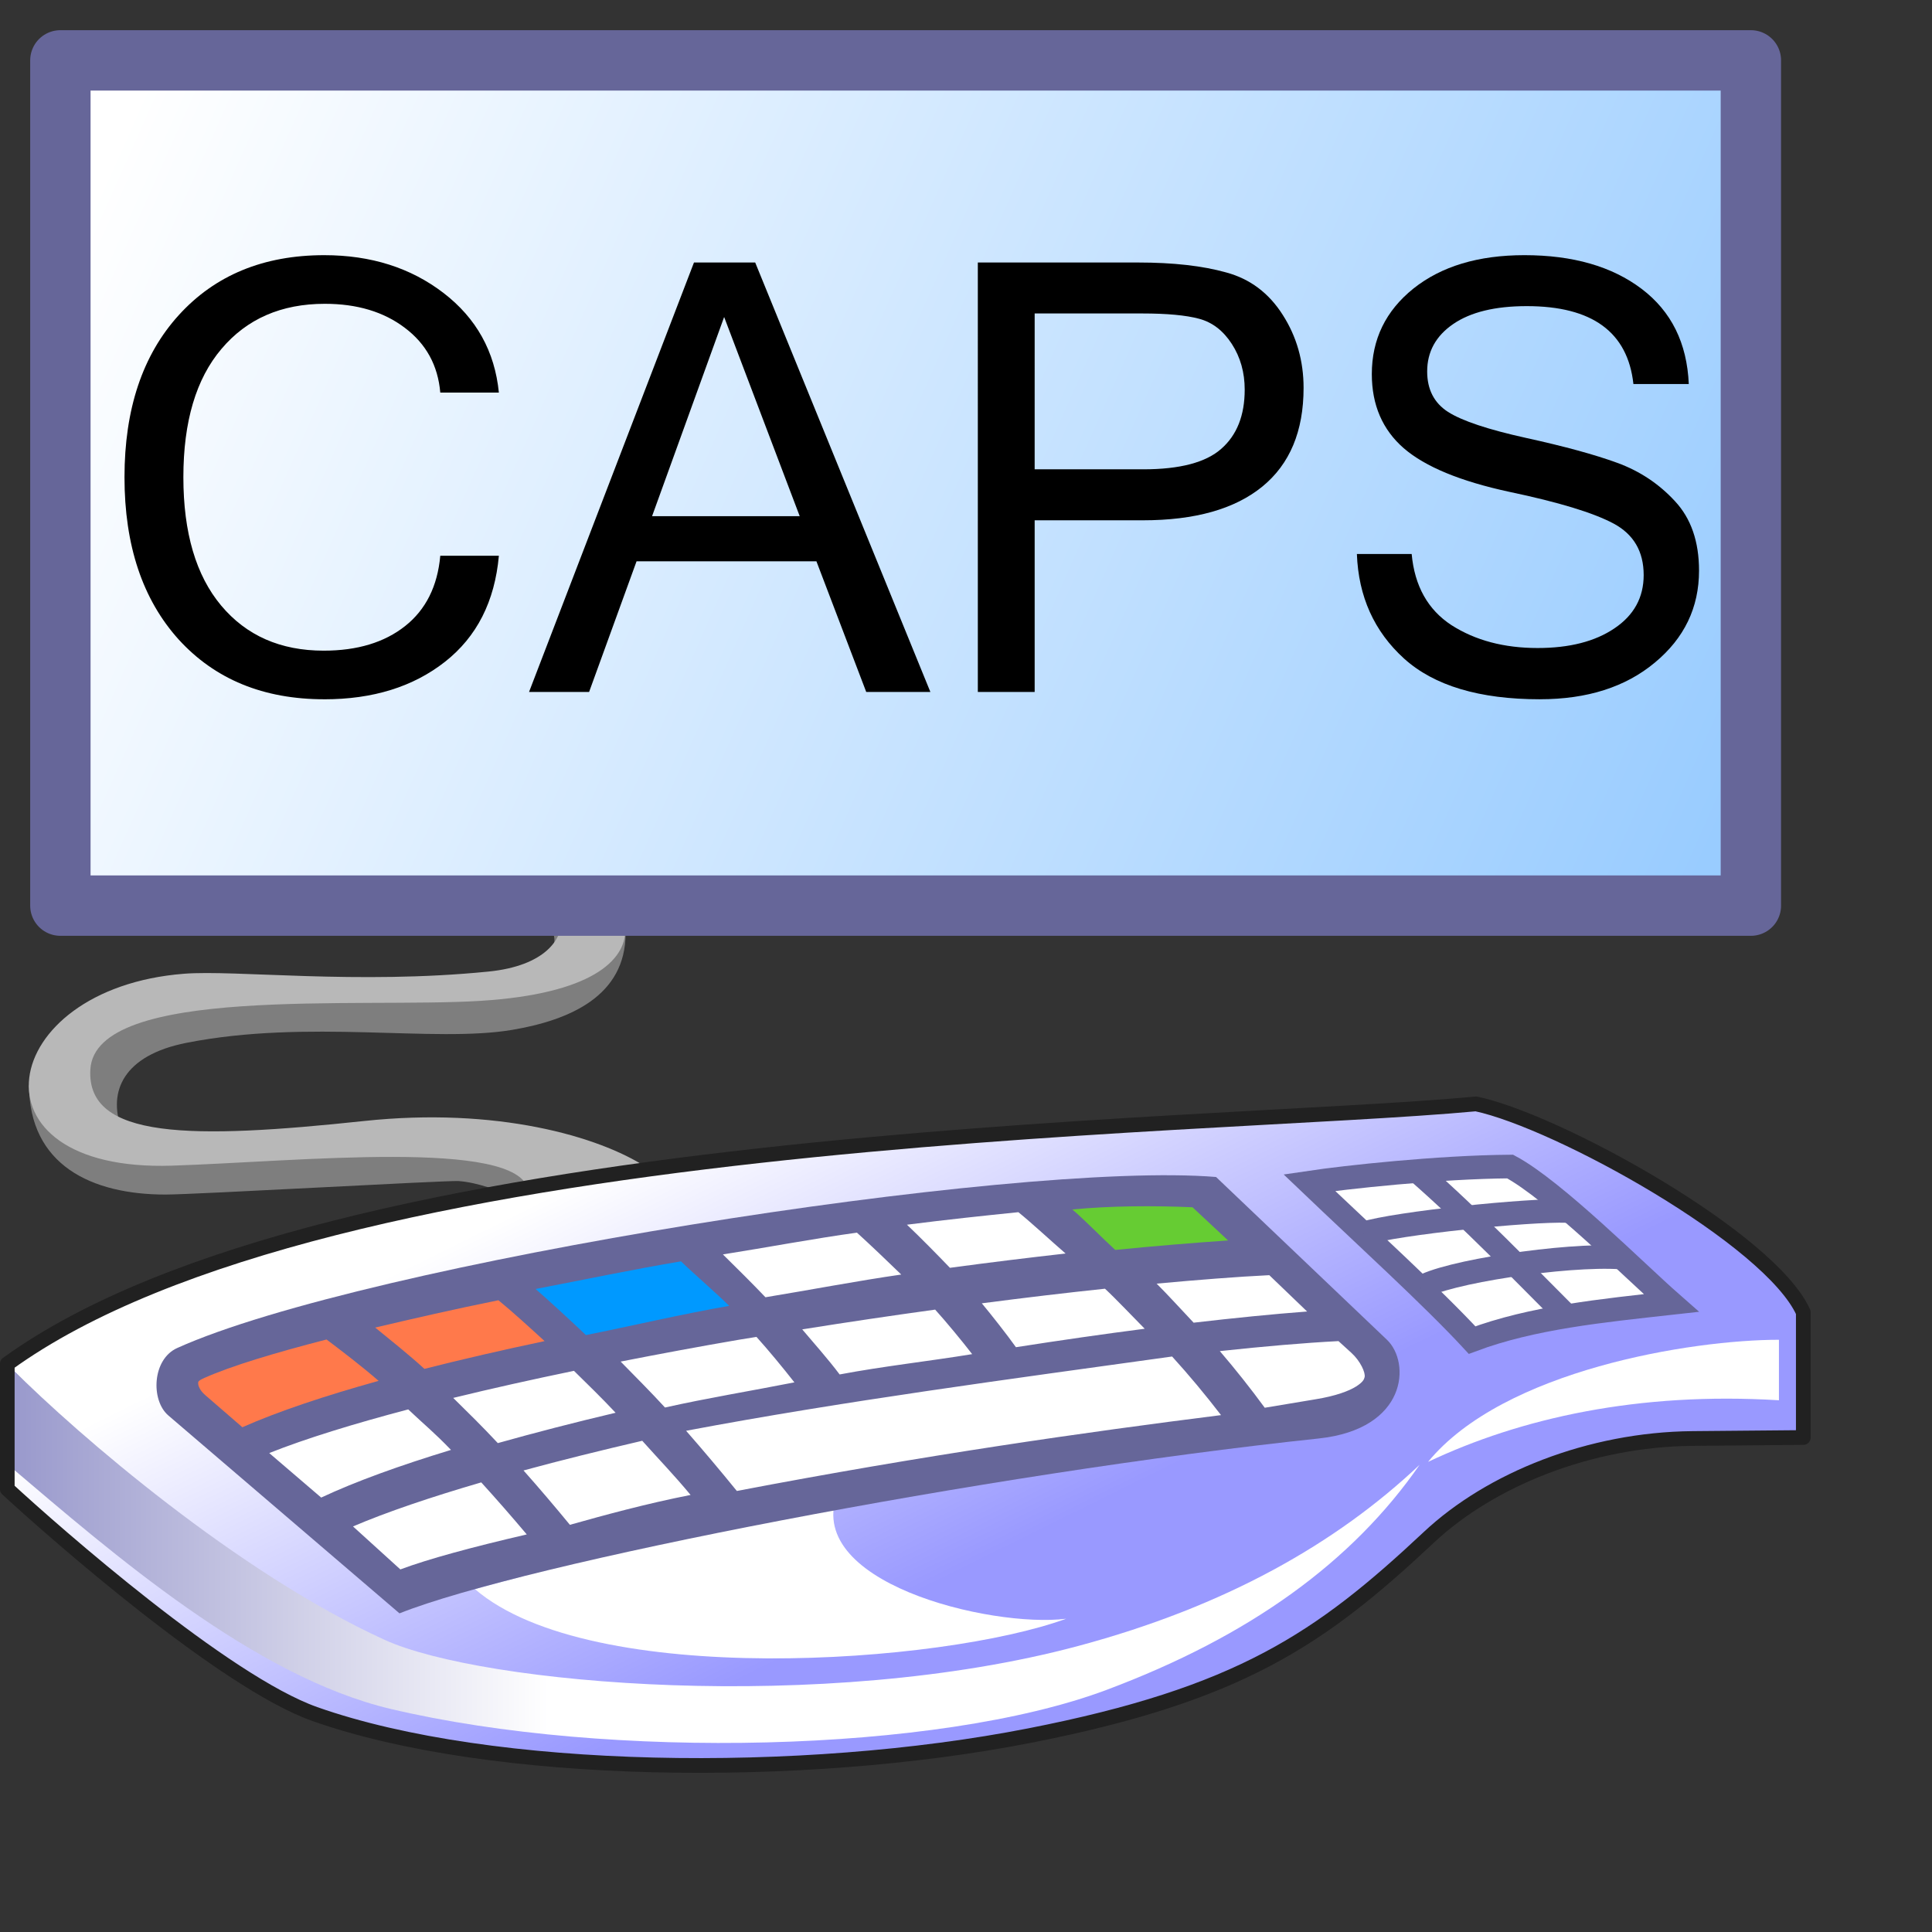 <?xml version="1.0" encoding="UTF-8" standalone="no"?>
<svg
   width="16"
   height="16"
   viewBox="0 0 16 16"
   version="1.1"
   id="svg8"
   inkscape:version="1.3.2 (1:1.3.2+202311252150+091e20ef0f)"
   sodipodi:docname="input-caps-on.16.svg"
   inkscape:export-filename="input-caps-on.png"
   inkscape:export-xdpi="96"
   inkscape:export-ydpi="96"
   xml:space="preserve"
   xmlns:inkscape="http://www.inkscape.org/namespaces/inkscape"
   xmlns:sodipodi="http://sodipodi.sourceforge.net/DTD/sodipodi-0.dtd"
   xmlns:xlink="http://www.w3.org/1999/xlink"
   xmlns="http://www.w3.org/2000/svg"
   xmlns:svg="http://www.w3.org/2000/svg"
   xmlns:rdf="http://www.w3.org/1999/02/22-rdf-syntax-ns#"
   xmlns:cc="http://creativecommons.org/ns#"
   xmlns:dc="http://purl.org/dc/elements/1.1/"><rect x="0" y="0" width="16" height="16" fill="#333333" stroke="none"/><defs
     id="defs2"><linearGradient
       inkscape:collect="always"
       id="linearGradient31452"><stop
         style="stop-color:#99ccff;stop-opacity:1"
         offset="0"
         id="stop31448" /><stop
         style="stop-color:#ffffff;stop-opacity:1"
         offset="1"
         id="stop31450" /></linearGradient><linearGradient
       gradientTransform="matrix(5.0438815e-5,-0.008,-0.012,7.5053475e-4,-56.75,33.699)"
       gradientUnits="userSpaceOnUse"
       id="gradient4-5-3"
       spreadMethod="pad"
       x1="-819.2"
       x2="819.2"><stop
         offset="0.0"
         stop-color="#9999ff"
         id="stop210830-3-6" /><stop
         offset="1.0"
         stop-color="#666699"
         id="stop210832-5-7" /></linearGradient><linearGradient
       gradientTransform="matrix(0.036,0.002,-0.001,-0.01,-47.801,3.421)"
       gradientUnits="userSpaceOnUse"
       id="gradient0-3-5"
       spreadMethod="pad"
       x1="-819.2"
       x2="819.2"><stop
         offset="0.0"
         stop-color="#cccccc"
         id="stop210806-6-3" /><stop
         offset="1.0"
         stop-color="#ffffff"
         id="stop210808-7-5" /></linearGradient><linearGradient
       gradientTransform="matrix(0.007,0.008,0.005,-0.006,-54.563,28.26)"
       gradientUnits="userSpaceOnUse"
       id="gradient1-6-6"
       spreadMethod="pad"
       x1="-819.2"
       x2="819.2"><stop
         offset="0.0"
         stop-color="#ffffff"
         id="stop210811-2-2" /><stop
         offset="0.424"
         stop-color="#ccccff"
         id="stop210813-9-9" /><stop
         offset="1.0"
         stop-color="#9999cc"
         id="stop210815-1-1" /></linearGradient><linearGradient
       gradientTransform="matrix(0.005,-2.8934404e-4,-5.8748674e-5,-0.002,-54.536,25.897)"
       gradientUnits="userSpaceOnUse"
       id="gradient2-2-2"
       spreadMethod="pad"
       x1="-819.2"
       x2="819.2"><stop
         offset="0.0"
         stop-color="#ffffff"
         id="stop210818-7-7" /><stop
         offset="1.0"
         stop-color="#ccccff"
         id="stop210820-0-0" /></linearGradient><linearGradient
       gradientTransform="matrix(4.5239205e-4,-0.004,-0.001,-5.5815783e-5,-51.88,35.887)"
       gradientUnits="userSpaceOnUse"
       id="gradient3-9-9"
       spreadMethod="pad"
       x1="-819.2"
       x2="819.2"><stop
         offset="0.0"
         stop-color="#ffcc66"
         id="stop210823-3-3" /><stop
         offset="0.749"
         stop-color="#ffff99"
         id="stop210825-6-6" /><stop
         offset="1.0"
         stop-color="#9999ff"
         id="stop210827-0-0" /></linearGradient><linearGradient
       gradientTransform="matrix(0.005,0.005,0.003,-0.003,-55.559,28.403)"
       gradientUnits="userSpaceOnUse"
       id="gradient5-6-6"
       spreadMethod="pad"
       x1="-819.2"
       x2="819.2"><stop
         offset="0.0"
         stop-color="#9999cc"
         id="stop210835-2-2" /><stop
         offset="0.235"
         stop-color="#9999cc"
         id="stop210837-6-6" /><stop
         offset="1.0"
         stop-color="#6666cc"
         id="stop210839-1-1" /></linearGradient><linearGradient
       gradientTransform="matrix(0.007,-4.0439731e-4,5.4838153e-5,-0.002,-55.446,27.776)"
       gradientUnits="userSpaceOnUse"
       id="gradient6-8-8"
       spreadMethod="pad"
       x1="-819.2"
       x2="819.2"><stop
         offset="0.0"
         stop-color="#ffffff"
         id="stop210842-7-7" /><stop
         offset="1.0"
         stop-color="#ccccff"
         id="stop210844-9-9" /></linearGradient><linearGradient
       gradientTransform="matrix(0.002,-0.003,-0.002,-0.001,-53.072,40.899)"
       gradientUnits="userSpaceOnUse"
       id="gradient7-2-2"
       spreadMethod="pad"
       x1="-819.2"
       x2="819.2"><stop
         offset="0.0"
         stop-color="#ffff99"
         id="stop210847-0-0" /><stop
         offset="0.447"
         stop-color="#ffcc66"
         id="stop210849-2-2" /><stop
         offset="1.0"
         stop-color="#996600"
         id="stop210851-3-3" /></linearGradient><linearGradient
       gradientTransform="matrix(0.004,0.004,0.002,-0.003,-54.821,26.181)"
       gradientUnits="userSpaceOnUse"
       id="gradient8-7-7"
       spreadMethod="pad"
       x1="-819.2"
       x2="819.2"><stop
         offset="0.0"
         stop-color="#9999cc"
         id="stop210854-5-5" /><stop
         offset="0.235"
         stop-color="#9999cc"
         id="stop210856-9-9" /><stop
         offset="1.0"
         stop-color="#6666cc"
         id="stop210858-2-2" /></linearGradient><linearGradient
       gradientTransform="matrix(3.9559864e-4,-0.003,-0.002,-1.1212038e-4,-62.473,33.22)"
       gradientUnits="userSpaceOnUse"
       id="gradient9-2-2"
       spreadMethod="pad"
       x1="-819.2"
       x2="819.2"><stop
         offset="0.0"
         stop-color="#ffcc66"
         id="stop210861-8-8" /><stop
         offset="0.749"
         stop-color="#ffff99"
         id="stop210863-9-9" /><stop
         offset="1.0"
         stop-color="#9999ff"
         id="stop210865-7-7" /></linearGradient><linearGradient
       gradientTransform="matrix(-5.9726305e-5,-0.003,-0.002,1.1554209e-4,-63.921,38.147)"
       gradientUnits="userSpaceOnUse"
       id="gradient10-3-3"
       spreadMethod="pad"
       x1="-819.2"
       x2="819.2"><stop
         offset="0.0"
         stop-color="#ffff99"
         id="stop210868-6-6" /><stop
         offset="0.447"
         stop-color="#ffcc66"
         id="stop210870-1-1" /><stop
         offset="1.0"
         stop-color="#996600"
         id="stop210872-2-2" /></linearGradient><linearGradient
       inkscape:collect="always"
       xlink:href="#linearGradient31452"
       id="linearGradient31454"
       x1="254.71"
       y1="126.08"
       x2="125.27"
       y2="68.308"
       gradientUnits="userSpaceOnUse"
       gradientTransform="matrix(0.102,0,0,0.102,0.751,-5.785)" /><linearGradient
       id="linearGradient17"
       inkscape:collect="always"><stop
         style="stop-color:#9999cc;stop-opacity:1"
         offset="0"
         id="stop16" /><stop
         style="stop-color:#ffffff;stop-opacity:1;"
         offset="1"
         id="stop17" /></linearGradient><linearGradient
       id="linearGradient12"
       inkscape:collect="always"><stop
         style="stop-color:#ffffff;stop-opacity:1;"
         offset="0"
         id="stop12" /><stop
         style="stop-color:#9999ff;stop-opacity:1"
         offset="1"
         id="stop13" /></linearGradient><linearGradient
       inkscape:collect="always"
       xlink:href="#linearGradient12"
       id="linearGradient13"
       x1="26.592"
       y1="21.304"
       x2="32.432"
       y2="33.117"
       gradientUnits="userSpaceOnUse" /><linearGradient
       inkscape:collect="always"
       xlink:href="#linearGradient17"
       id="linearGradient22"
       x1="13.094"
       y1="30.124"
       x2="26.705"
       y2="30.124"
       gradientUnits="userSpaceOnUse"
       gradientTransform="translate(-0.213,0.266)" /></defs><sodipodi:namedview
     inkscape:snap-object-midpoints="false"
     inkscape:snap-bbox-midpoints="false"
     showguides="false"
     id="base"
     pagecolor="#ffffff"
     bordercolor="#666666"
     borderopacity="1.0"
     inkscape:pageopacity="0.0"
     inkscape:pageshadow="2"
     inkscape:zoom="80.947683"
     inkscape:cx="8.1842985"
     inkscape:cy="1.4700853"
     inkscape:document-units="px"
     inkscape:current-layer="layer1"
     inkscape:document-rotation="0"
     showgrid="true"
     units="px"
     inkscape:window-width="3840"
     inkscape:window-height="2057"
     inkscape:window-x="0"
     inkscape:window-y="0"
     inkscape:window-maximized="1"
     inkscape:snap-bbox="true"
     inkscape:bbox-nodes="true"
     fit-margin-top="0"
     fit-margin-left="0"
     fit-margin-right="0"
     fit-margin-bottom="0"
     inkscape:bbox-paths="false"
     inkscape:snap-global="true"
     inkscape:pagecheckerboard="0"
     inkscape:showpageshadow="2"
     inkscape:deskcolor="#d1d1d1"><inkscape:grid
       type="xygrid"
       id="grid1504"
       originx="0"
       originy="0"
       spacingy="1"
       spacingx="1"
       units="px"
       visible="true" /><inkscape:grid
       type="xygrid"
       id="grid1507"
       spacingx="0.5"
       spacingy="0.5"
       originx="0"
       originy="0"
       units="px"
       visible="true" /></sodipodi:namedview><g
     inkscape:label="Layer 1"
     inkscape:groupmode="layer"
     id="layer1"
     transform="translate(-12.568)"><g
       id="g22"
       transform="matrix(0.326,0,0,0.326,8.47,2.948)"><path
         sodipodi:nodetypes="ccccsssscc"
         id="path17"
         d="M 12.755,25.605 C 20.972,19.651 43.009,19.657 50.068,19 c 2.093,0.445 7.472,3.426 8.313,5.296 v 3.179 L 55.568,27.5 c -2.613,0.024 -5.13,1.04 -6.699,2.51 C 46.116,32.59 44.068,34 38.727,35.047 32.964,36.178 25.061,36.086 20.568,34.5 18.282,33.693 13.97,29.905 12.755,28.783 Z"
         style="opacity:1;fill:url(#linearGradient13);fill-opacity:1;stroke:none;stroke-width:0.374;stroke-linecap:butt;stroke-linejoin:round;stroke-miterlimit:4;stroke-dasharray:none;stroke-opacity:1" /><path
         style="opacity:1;fill:url(#linearGradient22);fill-opacity:1;stroke:none;stroke-width:1px;stroke-linecap:butt;stroke-linejoin:miter;stroke-opacity:1"
         d="m 12.88,25.734 c 1.685,1.685 5.733,5.175 9.454,6.878 2.48,1.136 11.163,1.891 17.626,0.159 3.737,-1.001 6.554,-2.601 8.674,-4.603 -1.706,2.458 -4.296,4.35 -7.963,5.722 -4.275,1.599 -12.642,1.788 -18.172,0.481 -3.478,-0.822 -7.081,-3.962 -9.653,-6.145 z"
         id="path2-5"
         sodipodi:nodetypes="csscsscc" /><path
         style="opacity:1;fill:#7e7e7e;fill-opacity:1;stroke:none;stroke-width:0.187px;stroke-linecap:butt;stroke-linejoin:miter;stroke-opacity:1"
         d="m 13.308,18.514 c 0,2.047 1.597,2.789 3.467,2.789 0.748,0 7.13,-0.362 7.439,-0.343 0.503,0.031 1.101,0.283 1.101,0.283 l 1.796,-0.301 -3.043,-1.135 -3.366,0.187 -4.488,0.374 z"
         id="path1160"
         sodipodi:nodetypes="csscccccc" /><path
         style="opacity:1;fill:#7e7e7e;fill-opacity:1;stroke:none;stroke-width:0.187px;stroke-linecap:butt;stroke-linejoin:miter;stroke-opacity:1"
         d="m 15.653,19.621 c -0.34,-0.937 0.053,-1.856 1.653,-2.172 3.098,-0.611 6.285,0.006 8.273,-0.329 1.475,-0.249 2.884,-0.865 2.884,-2.454 l -1.215,0.28 -1.496,1.028 -4.114,0.093 h -4.862 l -2.618,1.496 0.374,1.683 z"
         id="path1158"
         sodipodi:nodetypes="csscccccccc" /><path
         style="opacity:1;fill:#7e7e7e;fill-opacity:1;stroke:none;stroke-width:0.187px;stroke-linecap:butt;stroke-linejoin:miter;stroke-opacity:1"
         d="m 20.985,11.784 c 0,0.618 0.687,1.916 1.477,2.307 0.949,0.47 1.602,0.122 2.896,-0.104 0.505,-0.088 1.492,0.386 1.264,1.055 l 0.974,-0.016 -0.636,-1.867 -2.482,-0.147 -1.601,0.323 z"
         id="path1219"
         sodipodi:nodetypes="csscccccc" /><path
         style="opacity:1;fill:#b8b8b8;fill-opacity:1;stroke:none;stroke-width:0.187px;stroke-linecap:butt;stroke-linejoin:miter;stroke-opacity:1"
         d="m 25.99,21.185 c -0.28,-1.309 -5.849,-0.721 -9.047,-0.616 -5.31,0.174 -4.468,-4.501 0.3,-4.875 1.309,-0.103 4.394,0.28 7.74,-0.056 2.826,-0.284 2.013,-2.701 0.237,-2.212 -2.54,0.7 -3.272,0.021 -3.913,-0.967 -0.547,-0.844 -0.506,-1.077 0.792,0.072 0.691,0.611 1.41,0.46 3.257,0.146 1.608,-0.273 3.088,0.856 3.101,1.892 0.01,0.793 -0.876,1.637 -3.676,1.813 -3.077,0.193 -9.789,-0.405 -9.915,1.742 -0.105,1.778 2.564,1.778 6.958,1.31 3.359,-0.357 5.952,0.386 7.169,1.176"
         id="path1156"
         sodipodi:nodetypes="csssssssssssc" /><path
         sodipodi:nodetypes="ccccsssscc"
         id="path1181"
         d="M 12.755,25.605 C 20.972,19.651 43.009,19.657 50.068,19 c 2.093,0.445 7.472,3.426 8.313,5.296 v 3.179 L 55.568,27.5 c -2.613,0.024 -5.13,1.04 -6.699,2.51 C 46.116,32.59 44.068,34 38.727,35.047 32.964,36.178 25.061,36.086 20.568,34.5 18.282,33.693 13.97,29.905 12.755,28.783 Z"
         style="opacity:1;fill:none;fill-opacity:1;stroke:#212121;stroke-width:0.374;stroke-linecap:butt;stroke-linejoin:round;stroke-miterlimit:4;stroke-dasharray:none;stroke-opacity:1" /><path
         style="opacity:1;fill:#ffffff;fill-opacity:1;stroke:none;stroke-width:1px;stroke-linecap:butt;stroke-linejoin:miter;stroke-opacity:1"
         d="m 33.873,28.826 c -0.999,2.32 3.864,3.491 5.782,3.253 -3.153,1.152 -12.077,1.784 -15.019,-0.753 z"
         id="path4"
         sodipodi:nodetypes="cccc" /><path
         style="opacity:1;fill:#666699;fill-opacity:1;stroke:none;stroke-width:1px;stroke-linecap:butt;stroke-linejoin:miter;stroke-opacity:1"
         d="m 22.719,31.942 c 3.206,-1.274 14.879,-3.543 23.349,-4.442 2.26,-0.24 2.34,-1.932 1.737,-2.507 L 43.463,20.857 c -5.102,-0.42 -21.638,2.199 -26.392,4.345 -0.636,0.287 -0.674,1.328 -0.224,1.713 z"
         id="path1"
         sodipodi:nodetypes="csscssc" /><path
         style="fill:#ffffff;fill-opacity:1;stroke:none;stroke-width:1px;stroke-linecap:butt;stroke-linejoin:miter;stroke-opacity:1"
         d="m 48.848,28.094 c 1.919,-2.339 6.709,-3.102 8.914,-3.102 v 1.537 C 54.198,26.311 51.206,26.978 48.848,28.094 Z"
         id="path3"
         sodipodi:nodetypes="cccc" /><path
         id="path8"
         style="opacity:1;fill:#ffffff;fill-opacity:1;stroke:none;stroke-width:1px;stroke-linecap:butt;stroke-linejoin:miter;stroke-opacity:1"
         d="m 38.441,21.751 c -0.876,0.089 -1.828,0.19 -2.831,0.318 0.302,0.284 0.792,0.781 1.092,1.095 1.016,-0.137 1.995,-0.257 2.938,-0.363 -0.347,-0.3 -0.864,-0.779 -1.199,-1.05 z m -4.102,0.52 c -1.06,0.145 -2.298,0.378 -3.404,0.553 0.317,0.311 0.788,0.779 1.081,1.088 1.11,-0.182 2.36,-0.421 3.449,-0.577 -0.317,-0.309 -0.806,-0.775 -1.126,-1.065 z m 10.476,1.08 c -0.807,0.039 -1.82,0.119 -2.862,0.215 0.261,0.257 0.682,0.719 0.94,0.992 1.013,-0.118 2.03,-0.22 2.883,-0.284 z m -4.174,0.344 c -0.988,0.104 -2.038,0.229 -3.129,0.371 0.241,0.289 0.637,0.792 0.867,1.115 1.129,-0.176 2.225,-0.334 3.271,-0.469 -0.281,-0.283 -0.726,-0.754 -1.01,-1.018 z m -4.314,0.531 c -1.108,0.153 -2.237,0.32 -3.377,0.502 0.266,0.314 0.673,0.774 0.95,1.145 1.118,-0.211 2.263,-0.335 3.367,-0.516 -0.253,-0.329 -0.673,-0.836 -0.94,-1.131 z m -4.539,0.693 c -0.148,0.025 -0.297,0.047 -0.445,0.072 -1.016,0.174 -2.019,0.362 -3.006,0.555 0.347,0.354 0.778,0.785 1.127,1.167 1.065,-0.239 2.17,-0.419 3.287,-0.639 -0.297,-0.38 -0.671,-0.831 -0.963,-1.155 z m 14.785,0.107 c -0.873,0.045 -1.888,0.133 -3.014,0.254 0.393,0.459 0.775,0.939 1.141,1.439 0.417,-0.068 0.884,-0.149 1.289,-0.215 0.518,-0.084 0.849,-0.211 1.029,-0.324 0.18,-0.113 0.206,-0.185 0.219,-0.24 0.025,-0.111 -0.105,-0.405 -0.336,-0.615 z m -4.225,0.391 c -4.161,0.579 -8.345,1.132 -12.348,1.887 0.433,0.495 0.864,1.006 1.289,1.529 C 36.036,27.925 40.141,27.34 43.589,26.906 43.191,26.388 42.776,25.89 42.347,25.418 Z M 27.152,25.781 c -1.072,0.222 -2.103,0.452 -3.068,0.688 0.391,0.385 0.738,0.725 1.133,1.148 0.937,-0.263 1.937,-0.522 2.992,-0.771 -0.371,-0.395 -0.693,-0.706 -1.057,-1.064 z m -4.211,0.98 c -1.387,0.366 -2.604,0.74 -3.531,1.109 l 1.32,1.131 c 0.869,-0.408 1.993,-0.814 3.297,-1.211 -0.417,-0.435 -0.679,-0.643 -1.086,-1.029 z m 5.945,0.797 c -1.058,0.246 -2.073,0.497 -3.016,0.754 0.396,0.446 0.789,0.908 1.178,1.381 0.849,-0.239 1.944,-0.539 3.066,-0.759 -0.425,-0.512 -0.798,-0.895 -1.228,-1.376 z m -4.09,1.057 c -1.285,0.375 -2.402,0.753 -3.258,1.119 l 1.203,1.092 c 0.719,-0.269 1.836,-0.57 3.211,-0.889 -0.382,-0.454 -0.769,-0.896 -1.156,-1.322 z"
         sodipodi:nodetypes="cccccccccccccccccccccccccccccccccccsssccccccccccccccccccccccccccc" /><path
         style="opacity:1;fill:#ffffff;fill-opacity:1;stroke:#666699;stroke-width:0.6;stroke-linecap:butt;stroke-linejoin:miter;stroke-dasharray:none;stroke-opacity:1"
         d="m 45.832,21 c 1.438,1.373 3.125,2.908 4.135,4 1.536,-0.574 3.303,-0.747 5.059,-0.942 C 54.128,23.27 52.056,21.191 50.933,20.591 49.102,20.606 46.761,20.862 45.832,21 Z"
         id="path9"
         sodipodi:nodetypes="ccccc" /><path
         style="fill:#000000;stroke:#666699;stroke-width:0.6;stroke-dasharray:none;stroke-opacity:1"
         d="m 48.57,20.706 c 1.382,1.207 2.779,2.66 3.714,3.592"
         id="path7"
         sodipodi:nodetypes="cc" /><path
         style="fill:#000000;stroke:#666699;stroke-width:0.6;stroke-dasharray:none;stroke-opacity:1"
         d="m 47.201,22.293 c 0.86,-0.267 4.219,-0.608 5.178,-0.573"
         id="path10"
         sodipodi:nodetypes="cc" /><path
         style="fill:#000000;stroke:#666699;stroke-width:0.6;stroke-dasharray:none;stroke-opacity:1"
         d="m 48.656,23.676 c 0.603,-0.398 3.684,-0.868 5.089,-0.775"
         id="path10-3"
         sodipodi:nodetypes="cc" /><path
         id="path18"
         style="opacity:1;fill:#ff794b;fill-opacity:1;stroke:none;stroke-width:1px;stroke-linecap:butt;stroke-linejoin:miter;stroke-opacity:1"
         d="m 25.232,23.988 c -1.1,0.222 -2.176,0.469 -3.13,0.694 0.363,0.296 0.873,0.703 1.25,1.049 0.958,-0.243 1.982,-0.479 3.053,-0.705 -0.37,-0.339 -0.826,-0.755 -1.173,-1.038 z m -4.366,0.997 c -1.336,0.344 -2.429,0.676 -3.096,0.973 -0.189,0.084 -0.164,0.108 -0.164,0.152 -5.44e-4,0.044 0.041,0.172 0.178,0.287 l 0.943,0.817 c 0.919,-0.406 2.099,-0.799 3.461,-1.178 -0.409,-0.358 -0.944,-0.766 -1.322,-1.051 z"
         sodipodi:nodetypes="ccccccsccccc" /><path
         id="path19"
         style="opacity:1;fill:#0099ff;fill-opacity:1;stroke:none;stroke-width:1px;stroke-linecap:butt;stroke-linejoin:miter;stroke-opacity:1"
         d="m 29.869,23 c -1.203,0.201 -2.533,0.48 -3.692,0.702 0.334,0.291 0.932,0.84 1.278,1.171 1.134,-0.226 2.455,-0.538 3.639,-0.742 -0.295,-0.296 -0.887,-0.806 -1.224,-1.131 z m -10.459,4.871 1.32,1.131 z m 2.129,1.863 1.203,1.092 z"
         sodipodi:nodetypes="ccccccccccc" /><path
         id="path20"
         style="opacity:1;fill:#66cc33;fill-opacity:1;stroke:none;stroke-width:1px;stroke-linecap:butt;stroke-linejoin:miter;stroke-opacity:1"
         d="m 39.812,21.682 c 0.316,0.268 0.767,0.735 1.09,1.028 0.979,-0.099 2.046,-0.185 2.866,-0.241 L 42.865,21.626 c -0.987,-0.043 -2.072,-0.038 -3.053,0.056 z"
         sodipodi:nodetypes="cccccc" /></g><rect
       style="fill:url(#linearGradient31454);fill-opacity:1;fill-rule:evenodd;stroke:#666699;stroke-width:0.5;stroke-linecap:round;stroke-linejoin:round;stroke-miterlimit:4;stroke-dasharray:none;stroke-opacity:1;stop-color:#000000"
       id="rect31314"
       width="14"
       height="7"
       x="13.068"
       y="0.5" /><g
       aria-label="CAPS"
       id="text33149"
       style="font-weight:bold;font-size:51.221px;line-height:1.25;font-family:'Microsoft Sans Serif';-inkscape-font-specification:'Microsoft Sans Serif Bold';text-align:center;letter-spacing:0px;word-spacing:0px;text-anchor:middle;stroke-width:3.201"
       transform="matrix(0.097,0,0,0.097,3.304,-2.652)"><path
         d="m 123.191,87.042 q -7.778,0 -12.43,-5.102 -4.627,-5.127 -4.627,-13.856 0,-8.729 4.627,-13.831 4.652,-5.127 12.43,-5.127 5.977,0 10.179,3.226 4.202,3.226 4.727,8.504 h -5.002 q -0.3,-3.476 -3.026,-5.527 -2.701,-2.051 -6.828,-2.051 -5.577,0 -8.829,3.852 -3.251,3.827 -3.251,10.955 0,7.103 3.226,10.955 3.226,3.852 8.754,3.852 4.302,0 6.953,-2.101 2.651,-2.101 3.001,-6.002 h 5.002 q -0.525,5.852 -4.602,9.054 -4.077,3.201 -10.304,3.201 z"
         style="font-weight:normal;-inkscape-font-specification:'Microsoft Sans Serif'"
         id="path1009" /><path
         d="m 163.783,71.411 -6.453,-17.007 -6.153,17.007 z m 11.155,15.006 h -5.477 l -4.252,-11.155 h -15.356 l -4.052,11.155 h -5.127 l 14.081,-36.665 h 5.227 z"
         style="font-weight:normal;-inkscape-font-specification:'Microsoft Sans Serif'"
         id="path1011" /><path
         d="m 178.989,49.752 h 13.681 q 4.502,0 7.528,0.85 3.051,0.825 4.827,3.627 1.776,2.776 1.776,6.228 0,5.552 -3.526,8.429 -3.526,2.876 -10.204,2.876 h -9.229 v 14.656 h -4.852 z m 4.852,17.657 h 9.279 q 4.677,0 6.653,-1.751 2.001,-1.751 2.001,-5.052 0,-2.201 -1.1,-3.902 -1.1,-1.701 -2.801,-2.151 -1.676,-0.45 -4.852,-0.45 h -9.179 z"
         style="font-weight:normal;-inkscape-font-specification:'Microsoft Sans Serif'"
         id="path1013" /><path
         d="m 226.984,87.042 q -7.753,0 -11.605,-3.476 -3.827,-3.476 -4.027,-8.929 h 4.677 q 0.375,4.102 3.401,6.078 3.051,1.951 7.353,1.951 4.077,0 6.553,-1.676 2.501,-1.676 2.501,-4.552 0,-3.026 -2.576,-4.402 -2.576,-1.376 -8.879,-2.701 -6.278,-1.351 -9.029,-3.727 -2.726,-2.376 -2.726,-6.328 0,-4.452 3.551,-7.303 3.576,-2.851 9.479,-2.851 6.203,0 10.004,2.876 3.802,2.876 4.027,8.128 h -4.727 q -0.725,-6.653 -9.104,-6.653 -4.052,0 -6.278,1.526 -2.226,1.526 -2.226,4.052 0,2.301 1.776,3.451 1.801,1.15 6.678,2.226 4.902,1.075 7.778,2.126 2.876,1.05 4.927,3.276 2.051,2.201 2.051,5.927 0,4.727 -3.777,7.853 -3.752,3.126 -9.804,3.126 z"
         style="font-weight:normal;-inkscape-font-specification:'Microsoft Sans Serif'"
         id="path1015" /></g></g></svg>
